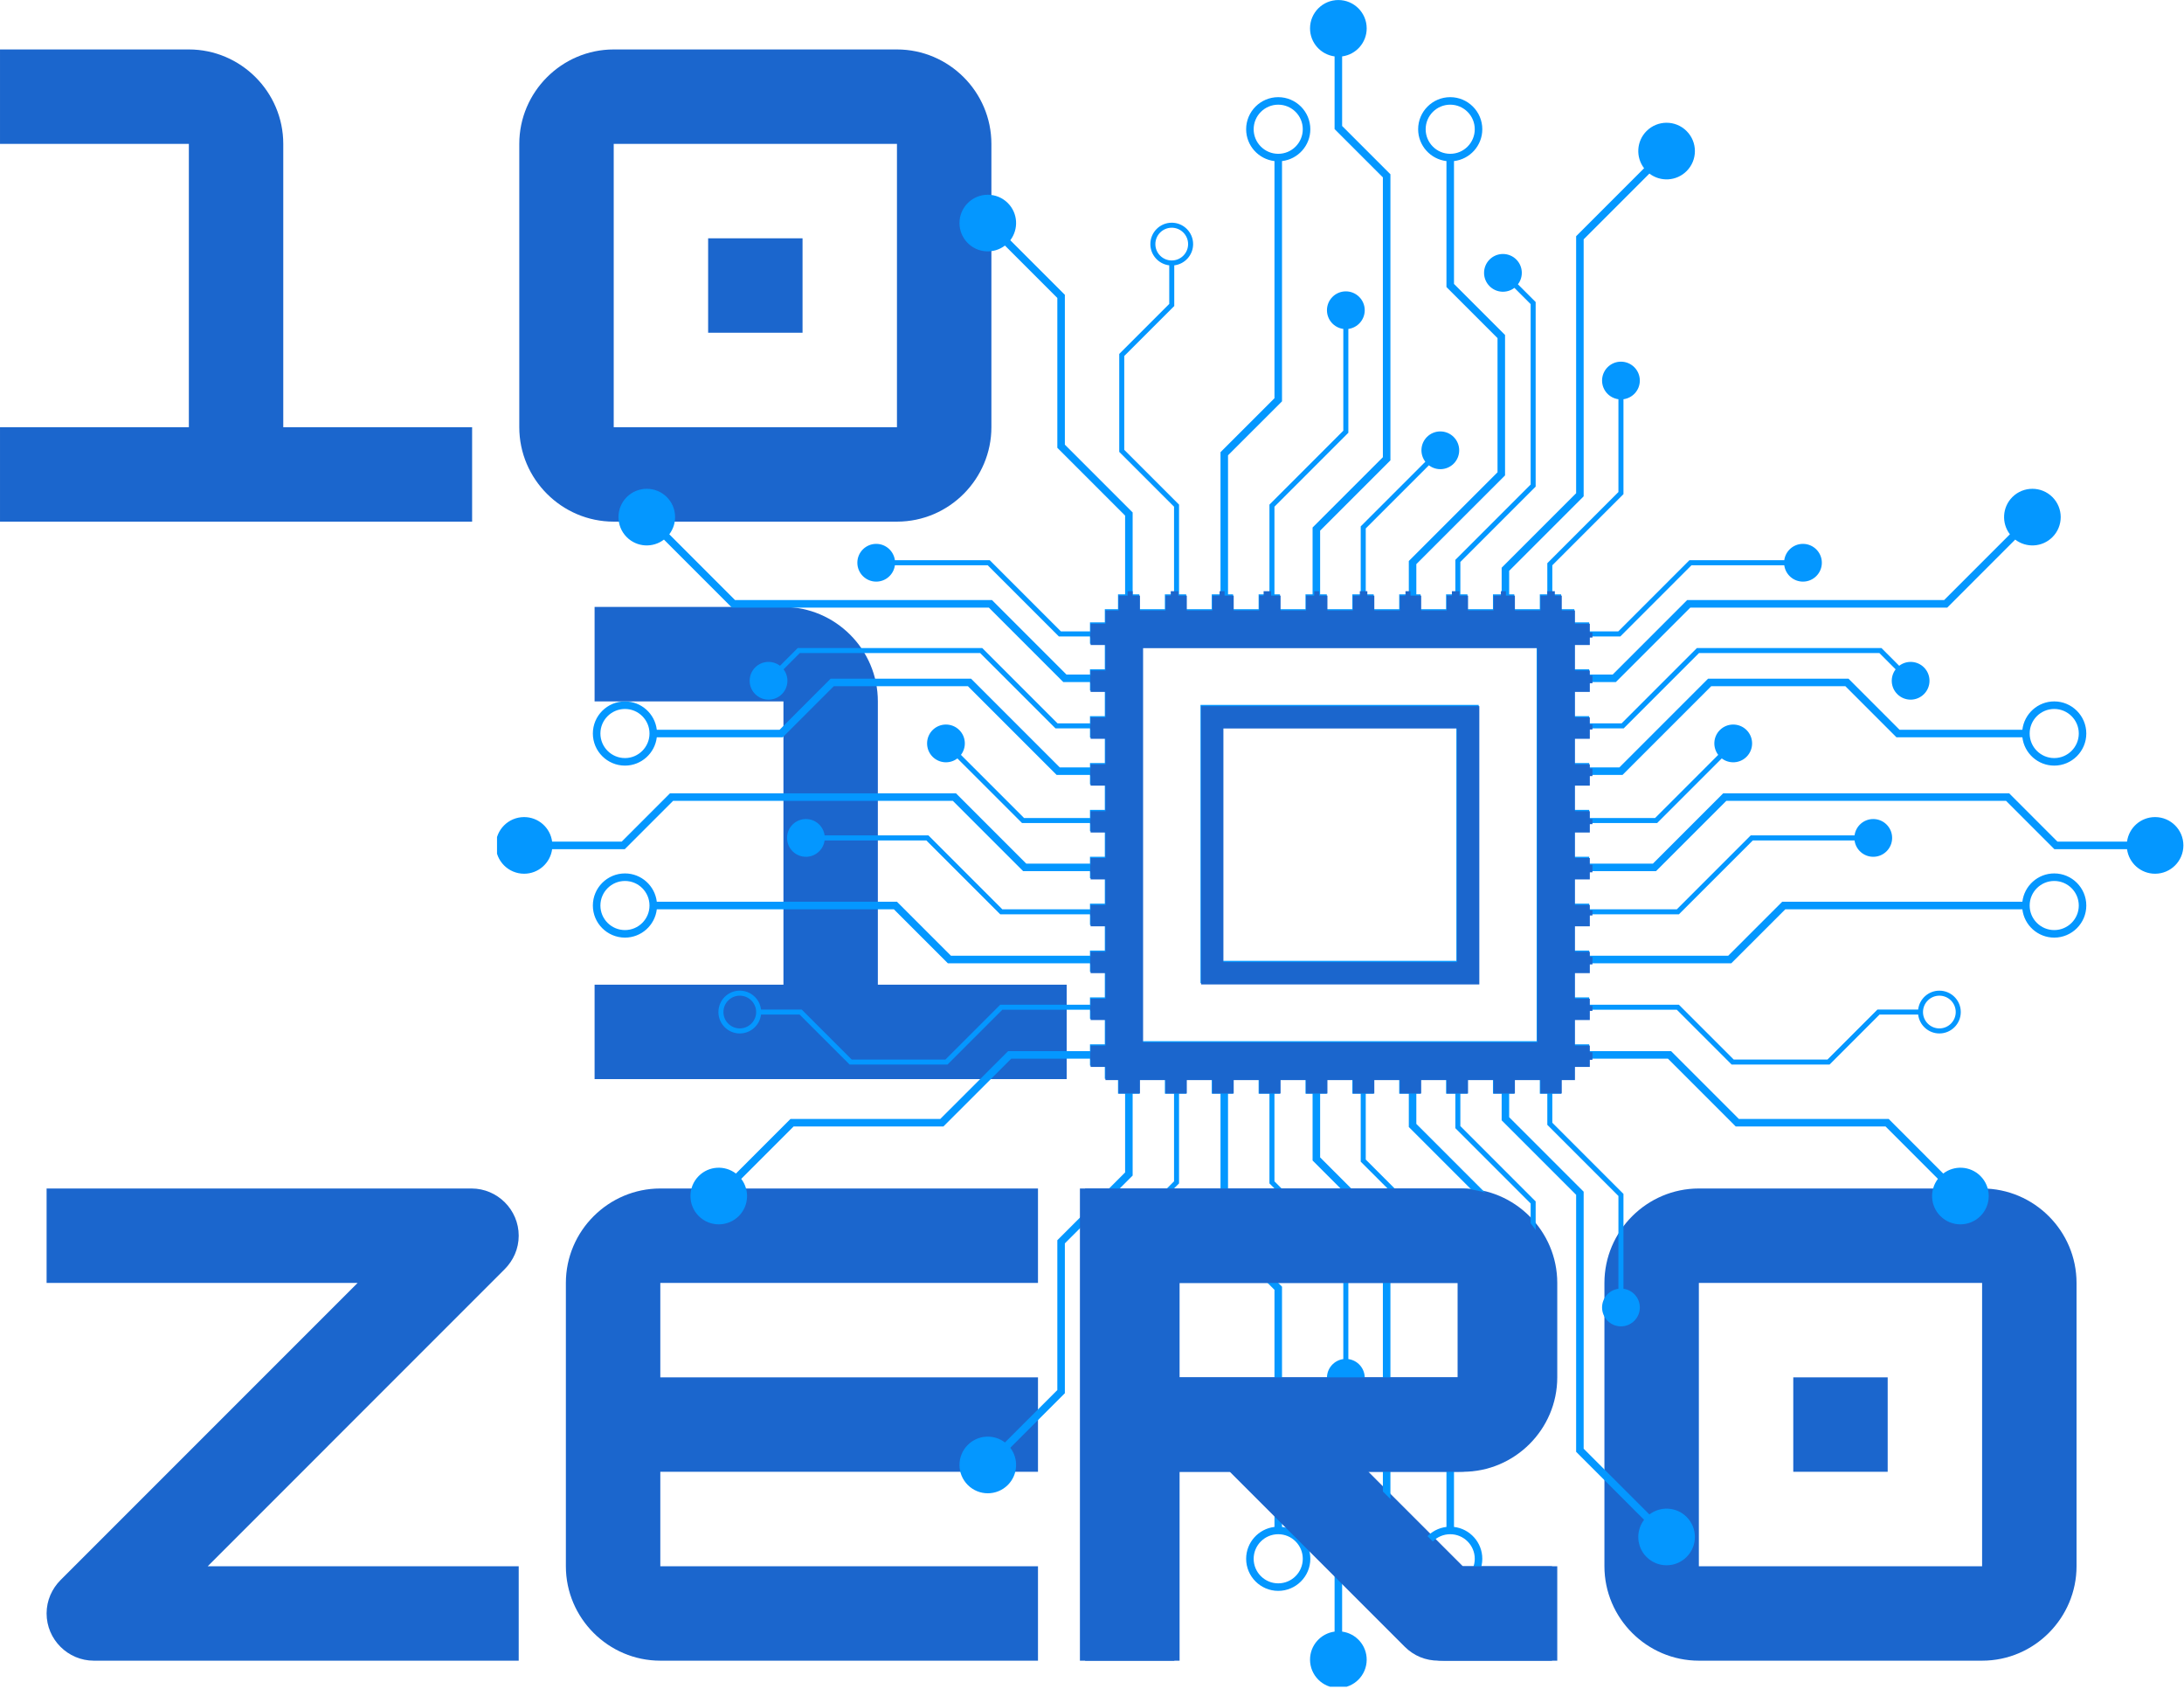 <svg xmlns="http://www.w3.org/2000/svg" xmlns:xlink="http://www.w3.org/1999/xlink" zoomAndPan="magnify" preserveAspectRatio="xMidYMid meet" version="1.0" viewBox="22.12 60.82 309.85 239.61"><defs><g/><clipPath id="a45d0338a7"><path d="M 92.633 60.824 L 331.883 60.824 L 331.883 300.074 L 92.633 300.074 Z M 92.633 60.824 " clip-rule="nonzero"/></clipPath><clipPath id="b59ff0692c"><path d="M 176.793 144.68 L 248.043 144.68 L 248.043 215.93 L 176.793 215.93 Z M 176.793 144.68 " clip-rule="nonzero"/></clipPath></defs><g fill="#1b66cd" fill-opacity="1"><g transform="translate(103.128, 213.889)"><g><path d="M 43.535 -53.582 C 43.535 -60.949 37.508 -66.977 30.141 -66.977 L 3.348 -66.977 L 3.348 -53.582 L 30.141 -53.582 L 30.141 -13.395 L 3.348 -13.395 L 3.348 0 L 70.328 0 L 70.328 -13.395 L 43.535 -13.395 Z M 43.535 -53.582 "/></g></g></g><g fill="#1b66cd" fill-opacity="1"><g transform="translate(18.773, 134.811)"><g><path d="M 43.535 -53.582 C 43.535 -60.949 37.508 -66.977 30.141 -66.977 L 3.348 -66.977 L 3.348 -53.582 L 30.141 -53.582 L 30.141 -13.395 L 3.348 -13.395 L 3.348 0 L 70.328 0 L 70.328 -13.395 L 43.535 -13.395 Z M 43.535 -53.582 "/></g></g></g><g fill="#1b66cd" fill-opacity="1"><g transform="translate(92.444, 134.811)"><g><path d="M 56.93 0 C 64.383 0 70.328 -6.113 70.328 -13.395 L 70.328 -53.582 C 70.328 -60.949 64.301 -66.977 56.93 -66.977 L 16.746 -66.977 C 9.379 -66.977 3.348 -60.949 3.348 -53.582 L 3.348 -13.395 C 3.348 -6.027 9.379 0 16.746 0 Z M 16.746 -53.582 L 56.93 -53.582 L 56.93 -13.395 L 16.746 -13.395 Z M 43.535 -26.793 L 43.535 -40.188 L 30.141 -40.188 L 30.141 -26.793 Z M 43.535 -26.793 "/></g></g></g><g fill="#1b66cd" fill-opacity="1"><g transform="translate(25.383, 296.378)"><g><path d="M 70.328 -13.395 L 26.207 -13.395 L 68.316 -55.508 C 69.574 -56.766 70.328 -58.438 70.328 -60.281 C 70.328 -63.965 67.312 -66.977 63.629 -66.977 L 3.348 -66.977 L 3.348 -53.582 L 47.473 -53.582 L 5.359 -11.469 C 4.102 -10.215 3.348 -8.539 3.348 -6.699 C 3.348 -3.016 6.363 0 10.047 0 L 70.328 0 Z M 70.328 -13.395 "/></g></g></g><g fill="#1b66cd" fill-opacity="1"><g transform="translate(99.054, 296.378)"><g><path d="M 70.328 -66.977 L 16.746 -66.977 C 9.379 -66.977 3.348 -60.949 3.348 -53.582 L 3.348 -13.395 C 3.348 -6.027 9.379 0 16.746 0 L 70.328 0 L 70.328 -13.395 L 16.746 -13.395 L 16.746 -26.793 L 70.328 -26.793 L 70.328 -40.188 L 16.746 -40.188 L 16.746 -53.582 L 70.328 -53.582 Z M 70.328 -66.977 "/></g></g></g><g fill="#1b66cd" fill-opacity="1"><g transform="translate(172.725, 296.378)"><g><path d="M 70.328 -53.582 C 70.328 -60.949 64.301 -66.977 56.93 -66.977 L 3.348 -66.977 L 3.348 0 L 16.746 0 L 16.746 -26.793 L 24.613 -26.793 L 49.398 -2.008 C 50.734 -0.668 52.41 0 54.254 0 L 70.328 0 L 70.328 -13.395 L 56.93 -13.395 L 43.535 -26.793 L 56.93 -26.793 C 64.301 -26.793 70.328 -32.82 70.328 -40.188 Z M 56.93 -53.582 L 56.93 -40.188 L 16.746 -40.188 L 16.746 -53.582 Z M 56.93 -53.582 "/></g></g></g><g fill="#1b66cd" fill-opacity="1"><g transform="translate(246.396, 296.378)"><g><path d="M 56.93 0 C 64.383 0 70.328 -6.113 70.328 -13.395 L 70.328 -53.582 C 70.328 -60.949 64.301 -66.977 56.93 -66.977 L 16.746 -66.977 C 9.379 -66.977 3.348 -60.949 3.348 -53.582 L 3.348 -13.395 C 3.348 -6.027 9.379 0 16.746 0 Z M 16.746 -53.582 L 56.93 -53.582 L 56.93 -13.395 L 16.746 -13.395 Z M 43.535 -26.793 L 43.535 -40.188 L 30.141 -40.188 L 30.141 -26.793 Z M 43.535 -26.793 "/></g></g></g><path fill="#0497ff" d="M 195.602 197.109 L 195.602 163.969 L 228.738 163.969 L 228.738 197.109 Z M 231.906 200.277 L 231.906 160.805 L 192.438 160.805 L 192.438 200.277 L 231.906 200.277 " fill-opacity="1" fill-rule="nonzero"/><g clip-path="url(#a45d0338a7)"><path fill="#0497ff" d="M 206.949 281.926 C 206.949 283.848 205.391 285.41 203.465 285.41 C 201.547 285.41 199.98 283.848 199.98 281.926 C 199.98 280.004 201.547 278.441 203.465 278.441 C 205.391 278.441 206.949 280.004 206.949 281.926 Z M 190.68 265.633 C 190.68 266.914 189.637 267.957 188.359 267.957 C 187.078 267.957 186.035 266.914 186.035 265.633 C 186.035 264.352 187.078 263.312 188.359 263.312 C 189.637 263.312 190.68 264.352 190.68 265.633 Z M 184.207 208.504 L 184.207 152.574 L 240.133 152.574 L 240.133 208.504 Z M 127.074 206.695 C 125.797 206.695 124.754 205.652 124.754 204.375 C 124.754 203.094 125.797 202.051 127.074 202.051 C 128.355 202.051 129.398 203.094 129.398 204.375 C 129.398 205.652 128.355 206.695 127.074 206.695 Z M 110.785 192.746 C 108.863 192.746 107.301 191.188 107.301 189.266 C 107.301 187.344 108.863 185.781 110.785 185.781 C 112.703 185.781 114.266 187.344 114.266 189.266 C 114.266 191.188 112.703 192.746 110.785 192.746 Z M 110.785 168.348 C 108.863 168.348 107.301 166.785 107.301 164.863 C 107.301 162.945 108.863 161.383 110.785 161.383 C 112.703 161.383 114.266 162.945 114.266 164.863 C 114.266 166.785 112.703 168.348 110.785 168.348 Z M 186.035 95.445 C 186.035 94.164 187.078 93.121 188.359 93.121 C 189.637 93.121 190.68 94.164 190.68 95.445 C 190.68 96.727 189.637 97.766 188.359 97.766 C 187.078 97.766 186.035 96.727 186.035 95.445 Z M 199.98 79.152 C 199.98 77.23 201.547 75.668 203.465 75.668 C 205.391 75.668 206.949 77.23 206.949 79.152 C 206.949 81.074 205.391 82.637 203.465 82.637 C 201.547 82.637 199.98 81.074 199.98 79.152 Z M 224.383 79.152 C 224.383 77.23 225.945 75.668 227.867 75.668 C 229.789 75.668 231.348 77.23 231.348 79.152 C 231.348 81.074 229.789 82.637 227.867 82.637 C 225.945 82.637 224.383 81.074 224.383 79.152 Z M 313.559 161.383 C 315.477 161.383 317.043 162.945 317.043 164.863 C 317.043 166.785 315.477 168.348 313.559 168.348 C 311.637 168.348 310.074 166.785 310.074 164.863 C 310.074 162.945 311.637 161.383 313.559 161.383 Z M 313.559 185.781 C 315.477 185.781 317.043 187.344 317.043 189.266 C 317.043 191.188 315.477 192.746 313.559 192.746 C 311.637 192.746 310.074 191.188 310.074 189.266 C 310.074 187.344 311.637 185.781 313.559 185.781 Z M 297.266 202.051 C 298.547 202.051 299.586 203.094 299.586 204.375 C 299.586 205.652 298.547 206.695 297.266 206.695 C 295.984 206.695 294.941 205.652 294.941 204.375 C 294.941 203.094 295.984 202.051 297.266 202.051 Z M 231.348 281.926 C 231.348 283.848 229.789 285.41 227.867 285.41 C 225.945 285.41 224.383 283.848 224.383 281.926 C 224.383 280.004 225.945 278.441 227.867 278.441 C 229.789 278.441 231.348 280.004 231.348 281.926 Z M 216.016 296.234 C 216.016 294.195 214.496 292.516 212.531 292.254 L 212.531 282.391 L 219.383 275.539 L 219.383 234.961 L 209.41 224.988 L 209.41 215.953 L 210.359 215.953 L 210.359 213.844 L 213.98 213.844 L 213.98 215.953 L 215.168 215.953 L 215.168 225.594 L 224.336 234.758 C 223.531 235.809 223.605 237.316 224.566 238.277 C 225.613 239.324 227.309 239.324 228.355 238.277 C 229.402 237.23 229.402 235.535 228.355 234.488 C 227.395 233.531 225.887 233.453 224.84 234.254 L 215.883 225.297 L 215.883 215.953 L 217.008 215.953 L 217.008 213.844 L 220.629 213.844 L 220.629 215.953 L 221.992 215.953 L 221.992 220.68 L 234.578 233.266 L 234.578 252.297 L 227.332 259.543 L 227.332 277.406 C 225.074 277.672 223.316 279.598 223.316 281.926 C 223.316 284.434 225.355 286.477 227.867 286.477 C 230.375 286.477 232.418 284.434 232.418 281.926 C 232.418 279.598 230.66 277.672 228.402 277.406 L 228.402 259.984 L 235.645 252.738 L 235.645 232.824 L 223.059 220.238 L 223.059 215.953 L 223.66 215.953 L 223.66 213.844 L 227.277 213.844 L 227.277 215.953 L 228.594 215.953 L 228.594 220.844 L 239.277 231.527 L 239.277 257.121 L 236.973 259.426 C 235.922 258.621 234.414 258.699 233.453 259.66 C 232.406 260.707 232.406 262.402 233.453 263.449 C 234.5 264.492 236.195 264.492 237.242 263.449 C 238.199 262.484 238.277 260.98 237.473 259.93 L 239.988 257.418 L 239.988 231.234 L 229.305 220.547 L 229.305 215.953 L 230.309 215.953 L 230.309 213.844 L 233.93 213.844 L 233.93 215.953 L 235.164 215.953 L 235.164 219.73 L 245.73 230.297 L 245.73 266.75 L 255.371 276.395 C 254.168 277.969 254.281 280.227 255.719 281.668 C 257.289 283.238 259.836 283.238 261.402 281.668 C 262.973 280.098 262.973 277.555 261.402 275.988 C 259.961 274.547 257.699 274.434 256.125 275.637 L 246.797 266.309 L 246.797 229.855 L 236.23 219.289 L 236.23 215.953 L 236.957 215.953 L 236.957 213.844 L 240.578 213.844 L 240.578 215.953 L 241.641 215.953 L 241.641 220.371 L 251.73 230.461 L 251.73 243.625 C 250.422 243.801 249.41 244.918 249.41 246.277 C 249.41 247.758 250.609 248.957 252.086 248.957 C 253.566 248.957 254.766 247.758 254.766 246.277 C 254.766 244.918 253.754 243.801 252.445 243.625 L 252.445 230.168 L 242.352 220.074 L 242.352 215.953 L 243.605 215.953 L 243.605 213.844 L 245.477 213.844 L 245.477 211.973 L 247.582 211.973 L 247.582 210.988 L 258.758 210.988 L 268.375 220.605 L 289.629 220.605 L 297.059 228.035 C 295.852 229.609 295.965 231.871 297.406 233.312 C 298.977 234.879 301.52 234.879 303.09 233.312 C 304.66 231.742 304.66 229.199 303.09 227.629 C 301.648 226.188 299.387 226.074 297.812 227.281 L 290.07 219.535 L 268.816 219.535 L 259.199 209.918 L 247.582 209.918 L 247.582 208.949 L 245.477 208.949 L 245.477 205.324 L 247.582 205.324 L 247.582 204.047 L 260.016 204.047 L 267.789 211.82 L 281.688 211.82 L 288.777 204.73 L 294.254 204.73 C 294.43 206.234 295.711 207.41 297.266 207.41 C 298.938 207.41 300.301 206.047 300.301 204.375 C 300.301 202.699 298.938 201.34 297.266 201.34 C 295.711 201.34 294.43 202.512 294.254 204.016 L 288.48 204.016 L 281.391 211.109 L 268.086 211.109 L 260.312 203.336 L 247.582 203.336 L 247.582 202.297 L 245.477 202.297 L 245.477 198.676 L 247.582 198.676 L 247.582 197.457 L 267.746 197.457 L 275.406 189.801 L 309.039 189.801 C 309.305 192.059 311.23 193.816 313.559 193.816 C 316.066 193.816 318.109 191.773 318.109 189.266 C 318.109 186.754 316.066 184.711 313.559 184.711 C 311.23 184.711 309.305 186.473 309.039 188.73 L 274.965 188.73 L 267.305 196.387 L 247.582 196.387 L 247.582 195.648 L 245.477 195.648 L 245.477 192.027 L 247.582 192.027 L 247.582 190.512 L 260.312 190.512 L 270.797 180.031 L 285.23 180.031 C 285.406 181.34 286.523 182.352 287.883 182.352 C 289.363 182.352 290.562 181.152 290.562 179.672 C 290.562 178.195 289.363 176.996 287.883 176.996 C 286.523 176.996 285.406 178.008 285.23 179.316 L 270.5 179.316 L 260.016 189.801 L 247.582 189.801 L 247.582 189 L 245.477 189 L 245.477 185.379 L 247.582 185.379 L 247.582 184.391 L 257.062 184.391 L 267.035 174.418 L 306.727 174.418 L 313.578 181.27 L 323.887 181.27 C 324.148 183.234 325.828 184.754 327.867 184.754 C 330.082 184.754 331.883 182.953 331.883 180.734 C 331.883 178.516 330.082 176.719 327.867 176.719 C 325.828 176.719 324.148 178.234 323.887 180.203 L 314.02 180.203 L 307.168 173.348 L 266.594 173.348 L 256.621 183.324 L 247.582 183.324 L 247.582 182.348 L 245.477 182.348 L 245.477 178.727 L 247.582 178.727 L 247.582 177.562 L 257.227 177.562 L 266.391 168.398 C 267.441 169.203 268.949 169.125 269.91 168.164 C 270.957 167.117 270.957 165.422 269.91 164.375 C 268.863 163.332 267.164 163.332 266.121 164.375 C 265.16 165.336 265.086 166.844 265.887 167.895 L 256.93 176.852 L 247.582 176.852 L 247.582 175.699 L 245.477 175.699 L 245.477 172.078 L 247.582 172.078 L 247.582 170.738 L 252.312 170.738 L 264.895 158.156 L 283.93 158.156 L 291.172 165.398 L 309.039 165.398 C 309.305 167.656 311.23 169.418 313.559 169.418 C 316.066 169.418 318.109 167.375 318.109 164.863 C 318.109 162.355 316.066 160.312 313.559 160.312 C 311.23 160.312 309.305 162.074 309.039 164.332 L 291.613 164.332 L 284.371 157.086 L 264.453 157.086 L 251.867 169.672 L 247.582 169.672 L 247.582 169.051 L 245.477 169.051 L 245.477 165.43 L 247.582 165.43 L 247.582 164.137 L 252.477 164.137 L 263.16 153.453 L 288.754 153.453 L 291.059 155.762 C 290.254 156.809 290.332 158.316 291.293 159.277 C 292.336 160.324 294.035 160.324 295.078 159.277 C 296.125 158.234 296.125 156.535 295.078 155.488 C 294.117 154.531 292.613 154.453 291.562 155.258 L 289.047 152.742 L 262.863 152.742 L 252.18 163.426 L 247.582 163.426 L 247.582 162.402 L 245.477 162.402 L 245.477 158.777 L 247.582 158.777 L 247.582 157.57 L 251.363 157.57 L 261.93 147.004 L 298.383 147.004 L 308.023 137.359 C 309.602 138.566 311.859 138.453 313.301 137.012 C 314.871 135.441 314.871 132.898 313.301 131.328 C 311.73 129.762 309.188 129.762 307.617 131.328 C 306.18 132.77 306.062 135.031 307.27 136.605 L 297.941 145.934 L 261.484 145.934 L 250.918 156.5 L 247.582 156.5 L 247.582 155.754 L 245.477 155.754 L 245.477 152.129 L 247.582 152.129 L 247.582 151.094 L 252 151.094 L 262.094 141 L 275.258 141 C 275.434 142.309 276.551 143.32 277.91 143.32 C 279.387 143.32 280.59 142.121 280.59 140.641 C 280.59 139.164 279.387 137.965 277.91 137.965 C 276.551 137.965 275.434 138.977 275.258 140.285 L 261.801 140.285 L 251.707 150.379 L 247.582 150.379 L 247.582 149.102 L 245.477 149.102 L 245.477 147.234 L 243.605 147.234 L 243.605 145.125 L 242.352 145.125 L 242.352 141.004 L 252.445 130.91 L 252.445 117.449 C 253.754 117.277 254.766 116.156 254.766 114.801 C 254.766 113.32 253.566 112.121 252.086 112.121 C 250.609 112.121 249.41 113.32 249.41 114.801 C 249.41 116.156 250.422 117.277 251.73 117.449 L 251.73 130.613 L 241.641 140.707 L 241.641 145.125 L 240.578 145.125 L 240.578 147.234 L 236.957 147.234 L 236.957 145.125 L 236.23 145.125 L 236.23 141.789 L 246.797 131.223 L 246.797 94.77 L 256.125 85.441 C 257.699 86.645 259.961 86.531 261.402 85.09 C 262.973 83.523 262.973 80.977 261.402 79.41 C 259.836 77.84 257.289 77.84 255.719 79.41 C 254.281 80.852 254.168 83.109 255.371 84.684 L 245.73 94.328 L 245.73 130.781 L 235.164 141.348 L 235.164 145.125 L 233.93 145.125 L 233.93 147.234 L 230.309 147.234 L 230.309 145.125 L 229.305 145.125 L 229.305 140.531 L 239.988 129.844 L 239.988 103.66 L 237.473 101.148 C 238.277 100.098 238.199 98.59 237.242 97.629 C 236.195 96.586 234.5 96.586 233.453 97.629 C 232.406 98.676 232.406 100.371 233.453 101.418 C 234.414 102.379 235.922 102.453 236.973 101.652 L 239.277 103.957 L 239.277 129.551 L 228.594 140.234 L 228.594 145.125 L 227.277 145.125 L 227.277 147.234 L 223.66 147.234 L 223.66 145.125 L 223.059 145.125 L 223.059 140.84 L 235.645 128.254 L 235.645 108.336 L 228.402 101.094 L 228.402 83.668 C 230.66 83.406 232.418 81.48 232.418 79.152 C 232.418 76.641 230.375 74.602 227.867 74.602 C 225.355 74.602 223.316 76.641 223.316 79.152 C 223.316 81.48 225.074 83.406 227.332 83.668 L 227.332 101.535 L 234.578 108.781 L 234.578 127.812 L 221.992 140.398 L 221.992 145.125 L 220.629 145.125 L 220.629 147.234 L 217.008 147.234 L 217.008 145.125 L 215.883 145.125 L 215.883 135.777 L 224.84 126.82 C 225.887 127.625 227.395 127.547 228.355 126.59 C 229.402 125.543 229.402 123.844 228.355 122.801 C 227.309 121.754 225.613 121.754 224.566 122.801 C 223.605 123.762 223.531 125.27 224.336 126.316 L 215.168 135.484 L 215.168 145.125 L 213.98 145.125 L 213.98 147.234 L 210.359 147.234 L 210.359 145.125 L 209.41 145.125 L 209.41 136.09 L 219.383 126.117 L 219.383 85.539 L 212.531 78.688 L 212.531 68.82 C 214.496 68.562 216.016 66.883 216.016 64.844 C 216.016 62.625 214.215 60.824 211.996 60.824 C 209.777 60.824 207.977 62.625 207.977 64.844 C 207.977 66.883 209.496 68.562 211.461 68.82 L 211.461 79.129 L 218.312 85.98 L 218.312 125.672 L 208.34 135.645 L 208.34 145.125 L 207.332 145.125 L 207.332 147.234 L 203.711 147.234 L 203.711 145.125 L 202.93 145.125 L 202.93 132.691 L 213.414 122.207 L 213.414 107.477 C 214.723 107.305 215.738 106.184 215.738 104.824 C 215.738 103.348 214.535 102.148 213.059 102.148 C 211.578 102.148 210.379 103.348 210.379 104.824 C 210.379 106.184 211.391 107.305 212.699 107.477 L 212.699 121.914 L 202.219 132.398 L 202.219 145.125 L 200.684 145.125 L 200.684 147.234 L 197.062 147.234 L 197.062 145.125 L 196.344 145.125 L 196.344 125.402 L 204.004 117.746 L 204.004 83.668 C 206.262 83.406 208.02 81.48 208.02 79.152 C 208.02 76.641 205.977 74.602 203.465 74.602 C 200.957 74.602 198.914 76.641 198.914 79.152 C 198.914 81.48 200.676 83.406 202.934 83.668 L 202.934 117.305 L 195.277 124.961 L 195.277 145.125 L 194.035 145.125 L 194.035 147.234 L 190.41 147.234 L 190.41 145.125 L 189.395 145.125 L 189.395 132.398 L 181.621 124.625 L 181.621 111.316 L 188.715 104.227 L 188.715 98.457 C 190.219 98.281 191.391 96.996 191.391 95.445 C 191.391 93.773 190.031 92.41 188.359 92.41 C 186.684 92.41 185.324 93.773 185.324 95.445 C 185.324 96.996 186.496 98.281 188.004 98.457 L 188.004 103.93 L 180.91 111.023 L 180.91 124.918 L 188.684 132.691 L 188.684 145.125 L 187.383 145.125 L 187.383 147.234 L 183.762 147.234 L 183.762 145.125 L 182.812 145.125 L 182.812 133.508 L 173.195 123.891 L 173.195 102.637 L 165.453 94.898 C 166.656 93.32 166.543 91.062 165.102 89.621 C 163.531 88.051 160.988 88.051 159.422 89.621 C 157.852 91.191 157.852 93.734 159.422 95.301 C 160.859 96.742 163.121 96.855 164.695 95.652 L 172.125 103.082 L 172.125 124.336 L 181.742 133.953 L 181.742 145.125 L 180.734 145.125 L 180.734 147.234 L 178.863 147.234 L 178.863 149.102 L 176.758 149.102 L 176.758 150.379 L 172.633 150.379 L 162.543 140.285 L 149.082 140.285 C 148.906 138.977 147.789 137.965 146.43 137.965 C 144.953 137.965 143.754 139.164 143.754 140.641 C 143.754 142.121 144.953 143.32 146.43 143.32 C 147.789 143.32 148.906 142.309 149.082 141 L 162.25 141 L 172.34 151.094 L 176.758 151.094 L 176.758 152.129 L 178.863 152.129 L 178.863 155.754 L 176.758 155.754 L 176.758 156.5 L 173.422 156.5 L 162.855 145.934 L 126.398 145.934 L 117.074 136.605 C 118.277 135.031 118.164 132.77 116.723 131.328 C 115.156 129.762 112.609 129.762 111.039 131.328 C 109.473 132.898 109.473 135.441 111.039 137.012 C 112.48 138.453 114.742 138.566 116.316 137.359 L 125.957 147.004 L 162.41 147.004 L 172.977 157.57 L 176.758 157.57 L 176.758 158.777 L 178.863 158.777 L 178.863 162.402 L 176.758 162.402 L 176.758 163.426 L 172.16 163.426 L 161.477 152.742 L 135.293 152.742 L 132.781 155.258 C 131.727 154.453 130.223 154.531 129.262 155.488 C 128.215 156.535 128.215 158.234 129.262 159.277 C 130.309 160.324 132.004 160.324 133.051 159.277 C 134.012 158.316 134.086 156.809 133.285 155.762 L 135.586 153.453 L 161.18 153.453 L 171.867 164.137 L 176.758 164.137 L 176.758 165.43 L 178.863 165.43 L 178.863 169.051 L 176.758 169.051 L 176.758 169.672 L 172.473 169.672 L 159.887 157.086 L 139.969 157.086 L 132.727 164.332 L 115.301 164.332 C 115.035 162.074 113.113 160.312 110.785 160.312 C 108.273 160.312 106.23 162.355 106.23 164.863 C 106.23 167.375 108.273 169.418 110.785 169.418 C 113.113 169.418 115.035 167.656 115.301 165.398 L 133.168 165.398 L 140.414 158.156 L 159.445 158.156 L 172.027 170.738 L 176.758 170.738 L 176.758 172.078 L 178.863 172.078 L 178.863 175.699 L 176.758 175.699 L 176.758 176.852 L 167.41 176.852 L 158.453 167.895 C 159.258 166.844 159.18 165.336 158.219 164.375 C 157.176 163.332 155.477 163.332 154.43 164.375 C 153.387 165.422 153.387 167.117 154.43 168.164 C 155.395 169.125 156.898 169.203 157.949 168.398 L 167.117 177.562 L 176.758 177.562 L 176.758 178.727 L 178.863 178.727 L 178.863 182.348 L 176.758 182.348 L 176.758 183.324 L 167.723 183.324 L 157.746 173.348 L 117.172 173.348 L 110.32 180.203 L 100.453 180.203 C 100.191 178.234 98.512 176.719 96.477 176.719 C 94.258 176.719 92.457 178.516 92.457 180.734 C 92.457 182.953 94.258 184.754 96.477 184.754 C 98.512 184.754 100.191 183.234 100.453 181.27 L 110.762 181.27 L 117.613 174.418 L 157.305 174.418 L 167.281 184.391 L 176.758 184.391 L 176.758 185.379 L 178.863 185.379 L 178.863 189 L 176.758 189 L 176.758 189.801 L 164.324 189.801 L 153.84 179.316 L 139.109 179.316 C 138.934 178.008 137.816 176.996 136.457 176.996 C 134.977 176.996 133.781 178.195 133.781 179.672 C 133.781 181.152 134.977 182.352 136.457 182.352 C 137.816 182.352 138.934 181.34 139.109 180.031 L 153.543 180.031 L 164.027 190.512 L 176.758 190.512 L 176.758 192.027 L 178.863 192.027 L 178.863 195.648 L 176.758 195.648 L 176.758 196.387 L 157.035 196.387 L 149.379 188.73 L 115.301 188.73 C 115.035 186.473 113.113 184.711 110.785 184.711 C 108.273 184.711 106.23 186.754 106.23 189.266 C 106.23 191.773 108.273 193.816 110.785 193.816 C 113.113 193.816 115.035 192.059 115.301 189.801 L 148.938 189.801 L 156.594 197.457 L 176.758 197.457 L 176.758 198.676 L 178.863 198.676 L 178.863 202.297 L 176.758 202.297 L 176.758 203.336 L 164.027 203.336 L 156.254 211.109 L 142.953 211.109 L 135.859 204.016 L 130.09 204.016 C 129.91 202.512 128.629 201.34 127.074 201.34 C 125.402 201.34 124.043 202.699 124.043 204.375 C 124.043 206.047 125.402 207.41 127.074 207.41 C 128.629 207.41 129.91 206.234 130.09 204.73 L 135.562 204.73 L 142.656 211.82 L 156.551 211.82 L 164.324 204.047 L 176.758 204.047 L 176.758 205.324 L 178.863 205.324 L 178.863 208.949 L 176.758 208.949 L 176.758 209.918 L 165.145 209.918 L 155.523 219.535 L 134.27 219.535 L 126.527 227.281 C 124.953 226.074 122.691 226.188 121.25 227.629 C 119.684 229.199 119.684 231.742 121.25 233.312 C 122.82 234.879 125.367 234.879 126.934 233.312 C 128.375 231.871 128.488 229.609 127.281 228.035 L 134.711 220.605 L 155.965 220.605 L 165.586 210.988 L 176.758 210.988 L 176.758 211.973 L 178.863 211.973 L 178.863 213.844 L 180.734 213.844 L 180.734 215.953 L 181.742 215.953 L 181.742 227.125 L 172.125 236.742 L 172.125 257.996 L 164.695 265.426 C 163.121 264.219 160.859 264.336 159.422 265.777 C 157.852 267.344 157.852 269.887 159.422 271.457 C 160.988 273.027 163.531 273.027 165.102 271.457 C 166.543 270.016 166.656 267.758 165.453 266.18 L 173.195 258.441 L 173.195 237.188 L 182.812 227.566 L 182.812 215.953 L 183.762 215.953 L 183.762 213.844 L 187.383 213.844 L 187.383 215.953 L 188.684 215.953 L 188.684 228.387 L 180.91 236.16 L 180.91 250.055 L 188.004 257.145 L 188.004 262.621 C 186.496 262.797 185.324 264.078 185.324 265.633 C 185.324 267.305 186.684 268.668 188.359 268.668 C 190.031 268.668 191.391 267.305 191.391 265.633 C 191.391 264.078 190.219 262.797 188.715 262.621 L 188.715 256.852 L 181.621 249.758 L 181.621 236.453 L 189.395 228.68 L 189.395 215.953 L 190.41 215.953 L 190.41 213.844 L 194.035 213.844 L 194.035 215.953 L 195.277 215.953 L 195.277 236.117 L 202.934 243.773 L 202.934 277.406 C 200.676 277.672 198.914 279.598 198.914 281.926 C 198.914 284.434 200.957 286.477 203.465 286.477 C 205.977 286.477 208.02 284.434 208.02 281.926 C 208.02 279.598 206.262 277.672 204.004 277.406 L 204.004 243.332 L 196.344 235.676 L 196.344 215.953 L 197.062 215.953 L 197.062 213.844 L 200.684 213.844 L 200.684 215.953 L 202.219 215.953 L 202.219 228.68 L 212.699 239.164 L 212.699 253.598 C 211.391 253.773 210.379 254.895 210.379 256.254 C 210.379 257.73 211.578 258.93 213.059 258.93 C 214.535 258.93 215.738 257.73 215.738 256.254 C 215.738 254.895 214.723 253.773 213.414 253.598 L 213.414 238.867 L 202.93 228.387 L 202.93 215.953 L 203.711 215.953 L 203.711 213.844 L 207.332 213.844 L 207.332 215.953 L 208.34 215.953 L 208.34 225.43 L 218.312 235.402 L 218.312 275.094 L 211.461 281.949 L 211.461 292.254 C 209.496 292.516 207.977 294.195 207.977 296.234 C 207.977 298.453 209.777 300.25 211.996 300.25 C 214.215 300.25 216.016 298.453 216.016 296.234 " fill-opacity="1" fill-rule="nonzero"/></g><path fill="#1b66cd" d="M 228.828 197.293 L 195.688 197.293 L 195.688 164.152 L 228.828 164.152 Z M 231.996 160.984 L 192.523 160.984 L 192.523 200.457 L 231.996 200.457 L 231.996 160.984 " fill-opacity="1" fill-rule="nonzero"/><g clip-path="url(#b59ff0692c)"><path fill="#1b66cd" d="M 313.645 185.941 C 315.566 185.941 317.129 187.504 317.129 189.426 C 317.129 191.348 315.566 192.91 313.645 192.91 C 311.723 192.91 310.16 191.348 310.16 189.426 C 310.16 187.504 311.723 185.941 313.645 185.941 Z M 297.352 202.211 C 298.633 202.211 299.676 203.254 299.676 204.535 C 299.676 205.816 298.633 206.855 297.352 206.855 C 296.07 206.855 295.031 205.816 295.031 204.535 C 295.031 203.254 296.07 202.211 297.352 202.211 Z M 240.223 208.684 L 184.293 208.684 L 184.293 152.758 L 240.223 152.758 Z M 238.414 265.816 C 238.414 267.098 237.371 268.137 236.094 268.137 C 234.812 268.137 233.77 267.098 233.77 265.816 C 233.77 264.535 234.812 263.492 236.094 263.492 C 237.371 263.492 238.414 264.535 238.414 265.816 Z M 224.465 282.109 C 224.465 284.031 222.906 285.594 220.984 285.594 C 219.062 285.594 217.5 284.031 217.5 282.109 C 217.5 280.188 219.062 278.625 220.984 278.625 C 222.906 278.625 224.465 280.188 224.465 282.109 Z M 200.066 282.109 C 200.066 284.031 198.504 285.594 196.582 285.594 C 194.664 285.594 193.102 284.031 193.102 282.109 C 193.102 280.188 194.664 278.625 196.582 278.625 C 198.504 278.625 200.066 280.188 200.066 282.109 Z M 127.164 206.855 C 125.883 206.855 124.84 205.816 124.84 204.535 C 124.84 203.254 125.883 202.211 127.164 202.211 C 128.445 202.211 129.484 203.254 129.484 204.535 C 129.484 205.816 128.445 206.855 127.164 206.855 Z M 110.871 192.91 C 108.949 192.91 107.387 191.348 107.387 189.426 C 107.387 187.504 108.949 185.941 110.871 185.941 C 112.793 185.941 114.355 187.504 114.355 189.426 C 114.355 191.348 112.793 192.91 110.871 192.91 Z M 110.871 168.508 C 108.949 168.508 107.387 166.949 107.387 165.023 C 107.387 163.105 108.949 161.543 110.871 161.543 C 112.793 161.543 114.355 163.105 114.355 165.023 C 114.355 166.949 112.793 168.508 110.871 168.508 Z M 193.102 79.336 C 193.102 77.414 194.664 75.852 196.582 75.852 C 198.504 75.852 200.066 77.414 200.066 79.336 C 200.066 81.254 198.504 82.82 196.582 82.82 C 194.664 82.82 193.102 81.254 193.102 79.336 Z M 217.5 79.336 C 217.5 77.414 219.062 75.852 220.984 75.852 C 222.906 75.852 224.465 77.414 224.465 79.336 C 224.465 81.254 222.906 82.82 220.984 82.82 C 219.062 82.82 217.5 81.254 217.5 79.336 Z M 233.77 95.629 C 233.77 94.348 234.812 93.305 236.094 93.305 C 237.371 93.305 238.414 94.348 238.414 95.629 C 238.414 96.906 237.371 97.949 236.094 97.949 C 234.812 97.949 233.77 96.906 233.77 95.629 Z M 313.645 161.543 C 315.566 161.543 317.129 163.105 317.129 165.023 C 317.129 166.949 315.566 168.508 313.645 168.508 C 311.723 168.508 310.16 166.949 310.16 165.023 C 310.16 163.105 311.723 161.543 313.645 161.543 Z M 327.953 176.879 C 325.914 176.879 324.234 178.395 323.973 180.363 L 314.109 180.363 L 307.258 173.508 L 266.68 173.508 L 256.707 183.484 L 247.672 183.484 L 247.672 182.531 L 245.562 182.531 L 245.562 178.91 L 247.672 178.91 L 247.672 177.723 L 257.312 177.723 L 266.477 168.559 C 267.527 169.363 269.035 169.285 269.996 168.324 C 271.043 167.277 271.043 165.582 269.996 164.539 C 268.949 163.492 267.254 163.492 266.207 164.539 C 265.25 165.496 265.172 167.004 265.973 168.055 L 257.016 177.012 L 247.672 177.012 L 247.672 175.883 L 245.562 175.883 L 245.562 172.262 L 247.672 172.262 L 247.672 170.902 L 252.398 170.902 L 264.984 158.316 L 284.016 158.316 L 291.262 165.559 L 309.125 165.559 C 309.391 167.82 311.316 169.578 313.645 169.578 C 316.152 169.578 318.195 167.535 318.195 165.023 C 318.195 162.516 316.152 160.473 313.645 160.473 C 311.316 160.473 309.391 162.234 309.125 164.492 L 291.703 164.492 L 284.457 157.25 L 264.543 157.25 L 251.957 169.832 L 247.672 169.832 L 247.672 169.234 L 245.562 169.234 L 245.562 165.613 L 247.672 165.613 L 247.672 164.297 L 252.562 164.297 L 263.246 153.617 L 288.84 153.617 L 291.145 155.922 C 290.34 156.973 290.418 158.477 291.379 159.441 C 292.426 160.484 294.121 160.484 295.168 159.441 C 296.211 158.391 296.211 156.695 295.168 155.652 C 294.203 154.691 292.699 154.613 291.648 155.418 L 289.137 152.902 L 262.953 152.902 L 252.266 163.59 L 247.672 163.59 L 247.672 162.586 L 245.562 162.586 L 245.562 158.961 L 247.672 158.961 L 247.672 157.73 L 251.449 157.73 L 262.016 147.164 L 298.469 147.164 L 308.113 137.52 C 309.688 138.727 311.945 138.609 313.387 137.172 C 314.957 135.602 314.957 133.059 313.387 131.492 C 311.816 129.922 309.273 129.922 307.707 131.492 C 306.266 132.93 306.152 135.191 307.355 136.766 L 298.027 146.094 L 261.574 146.094 L 251.008 156.66 L 247.672 156.66 L 247.672 155.934 L 245.562 155.934 L 245.562 152.312 L 247.672 152.312 L 247.672 151.254 L 252.09 151.254 L 262.18 141.16 L 275.344 141.16 C 275.52 142.469 276.637 143.48 277.996 143.48 C 279.477 143.48 280.676 142.285 280.676 140.805 C 280.676 139.324 279.477 138.125 277.996 138.125 C 276.637 138.125 275.52 139.137 275.344 140.449 L 261.887 140.449 L 251.793 150.539 L 247.672 150.539 L 247.672 149.285 L 245.562 149.285 L 245.562 147.414 L 243.691 147.414 L 243.691 145.309 L 242.707 145.309 L 242.707 134.137 L 252.324 124.52 L 252.324 103.266 L 259.754 95.836 C 261.328 97.039 263.59 96.926 265.031 95.484 C 266.598 93.914 266.598 91.371 265.031 89.805 C 263.461 88.234 260.918 88.234 259.348 89.805 C 257.906 91.246 257.793 93.504 259 95.078 L 251.254 102.82 L 251.254 124.074 L 241.637 133.695 L 241.637 145.309 L 240.668 145.309 L 240.668 147.414 L 237.043 147.414 L 237.043 145.309 L 235.766 145.309 L 235.766 132.875 L 243.539 125.102 L 243.539 111.207 L 236.449 104.113 L 236.449 98.641 C 237.953 98.465 239.129 97.18 239.129 95.629 C 239.129 93.957 237.766 92.594 236.094 92.594 C 234.418 92.594 233.059 93.957 233.059 95.629 C 233.059 97.18 234.23 98.465 235.734 98.641 L 235.734 104.41 L 242.828 111.504 L 242.828 124.809 L 235.055 132.582 L 235.055 145.309 L 234.016 145.309 L 234.016 147.414 L 230.395 147.414 L 230.395 145.309 L 229.176 145.309 L 229.176 125.145 L 221.52 117.488 L 221.52 83.852 C 223.777 83.586 225.535 81.664 225.535 79.336 C 225.535 76.824 223.492 74.781 220.984 74.781 C 218.473 74.781 216.43 76.824 216.43 79.336 C 216.43 81.664 218.191 83.586 220.449 83.852 L 220.449 117.93 L 228.105 125.586 L 228.105 145.309 L 227.367 145.309 L 227.367 147.414 L 223.746 147.414 L 223.746 145.309 L 222.23 145.309 L 222.23 132.582 L 211.75 122.094 L 211.75 107.66 C 213.059 107.488 214.07 106.367 214.07 105.008 C 214.07 103.527 212.871 102.332 211.391 102.332 C 209.914 102.332 208.715 103.527 208.715 105.008 C 208.715 106.367 209.727 107.488 211.035 107.66 L 211.035 122.391 L 221.52 132.875 L 221.52 145.309 L 220.719 145.309 L 220.719 147.414 L 217.098 147.414 L 217.098 145.309 L 216.109 145.309 L 216.109 135.832 L 206.137 125.855 L 206.137 86.164 L 212.988 79.312 L 212.988 69.004 C 214.953 68.742 216.473 67.062 216.473 65.027 C 216.473 62.809 214.672 61.008 212.453 61.008 C 210.234 61.008 208.438 62.809 208.438 65.027 C 208.438 67.062 209.953 68.742 211.922 69.004 L 211.922 78.871 L 205.066 85.723 L 205.066 126.297 L 215.043 136.273 L 215.043 145.309 L 214.066 145.309 L 214.066 147.414 L 210.445 147.414 L 210.445 145.309 L 209.281 145.309 L 209.281 135.668 L 200.117 126.5 C 200.922 125.453 200.844 123.945 199.883 122.984 C 198.836 121.938 197.141 121.938 196.094 122.984 C 195.051 124.027 195.051 125.727 196.094 126.773 C 197.055 127.73 198.562 127.809 199.613 127.004 L 208.57 135.961 L 208.57 145.309 L 207.418 145.309 L 207.418 147.414 L 203.797 147.414 L 203.797 145.309 L 202.457 145.309 L 202.457 140.578 L 189.875 127.996 L 189.875 108.965 L 197.117 101.719 L 197.117 83.852 C 199.375 83.586 201.137 81.664 201.137 79.336 C 201.137 76.824 199.094 74.781 196.582 74.781 C 194.074 74.781 192.031 76.824 192.031 79.336 C 192.031 81.664 193.793 83.586 196.051 83.852 L 196.051 101.277 L 188.805 108.52 L 188.805 128.438 L 201.391 141.023 L 201.391 145.309 L 200.77 145.309 L 200.77 147.414 L 197.148 147.414 L 197.148 145.309 L 195.855 145.309 L 195.855 140.418 L 185.172 129.73 L 185.172 104.141 L 187.48 101.836 C 188.527 102.637 190.035 102.562 190.996 101.602 C 192.043 100.555 192.043 98.859 190.996 97.812 C 189.953 96.766 188.254 96.766 187.207 97.812 C 186.25 98.773 186.172 100.281 186.977 101.332 L 184.461 103.844 L 184.461 130.027 L 195.145 140.711 L 195.145 145.309 L 194.121 145.309 L 194.121 147.414 L 190.496 147.414 L 190.496 145.309 L 189.289 145.309 L 189.289 141.531 L 178.723 130.961 L 178.723 94.508 L 169.078 84.867 C 170.285 83.293 170.172 81.031 168.73 79.59 C 167.16 78.023 164.617 78.023 163.047 79.59 C 161.48 81.16 161.48 83.707 163.047 85.273 C 164.488 86.715 166.75 86.828 168.324 85.625 L 177.652 94.949 L 177.652 131.406 L 188.219 141.973 L 188.219 145.309 L 187.473 145.309 L 187.473 147.414 L 183.848 147.414 L 183.848 145.309 L 182.812 145.309 L 182.812 140.891 L 172.719 130.801 L 172.719 117.633 C 174.027 117.461 175.039 116.34 175.039 114.984 C 175.039 113.504 173.84 112.305 172.359 112.305 C 170.883 112.305 169.684 113.504 169.684 114.984 C 169.684 116.34 170.695 117.461 172.004 117.633 L 172.004 131.094 L 182.098 141.188 L 182.098 145.309 L 180.82 145.309 L 180.82 147.414 L 178.953 147.414 L 178.953 149.285 L 176.844 149.285 L 176.844 150.539 L 172.723 150.539 L 162.629 140.449 L 149.168 140.449 C 148.996 139.137 147.875 138.125 146.52 138.125 C 145.039 138.125 143.84 139.324 143.84 140.805 C 143.84 142.285 145.039 143.48 146.52 143.48 C 147.875 143.48 148.996 142.469 149.168 141.16 L 162.332 141.16 L 172.426 151.254 L 176.844 151.254 L 176.844 152.312 L 178.953 152.312 L 178.953 155.934 L 176.844 155.934 L 176.844 156.66 L 173.508 156.66 L 162.941 146.094 L 126.488 146.094 L 117.16 136.766 C 118.363 135.191 118.25 132.93 116.809 131.492 C 115.242 129.922 112.695 129.922 111.129 131.492 C 109.559 133.059 109.559 135.602 111.129 137.172 C 112.57 138.609 114.828 138.727 116.402 137.52 L 126.047 147.164 L 162.5 147.164 L 173.066 157.73 L 176.844 157.73 L 176.844 158.961 L 178.953 158.961 L 178.953 162.586 L 176.844 162.586 L 176.844 163.59 L 172.25 163.59 L 161.562 152.902 L 135.379 152.902 L 132.867 155.418 C 131.816 154.613 130.309 154.691 129.348 155.652 C 128.305 156.695 128.305 158.391 129.348 159.441 C 130.395 160.484 132.09 160.484 133.137 159.441 C 134.098 158.477 134.172 156.973 133.371 155.922 L 135.676 153.617 L 161.27 153.617 L 171.953 164.297 L 176.844 164.297 L 176.844 165.613 L 178.953 165.613 L 178.953 169.234 L 176.844 169.234 L 176.844 169.832 L 172.559 169.832 L 159.973 157.25 L 140.055 157.25 L 132.812 164.492 L 115.387 164.492 C 115.125 162.234 113.199 160.473 110.871 160.473 C 108.359 160.473 106.32 162.516 106.32 165.023 C 106.32 167.535 108.359 169.578 110.871 169.578 C 113.199 169.578 115.125 167.82 115.387 165.559 L 133.254 165.559 L 140.5 158.316 L 159.531 158.316 L 172.117 170.902 L 176.844 170.902 L 176.844 172.262 L 178.953 172.262 L 178.953 175.883 L 176.844 175.883 L 176.844 177.012 L 167.496 177.012 L 158.539 168.055 C 159.344 167.004 159.266 165.496 158.309 164.539 C 157.262 163.492 155.562 163.492 154.52 164.539 C 153.473 165.582 153.473 167.277 154.52 168.324 C 155.48 169.285 156.988 169.363 158.035 168.559 L 167.203 177.723 L 176.844 177.723 L 176.844 178.91 L 178.953 178.91 L 178.953 182.531 L 176.844 182.531 L 176.844 183.484 L 167.809 183.484 L 157.836 173.508 L 117.258 173.508 L 110.406 180.363 L 100.539 180.363 C 100.281 178.395 98.602 176.879 96.562 176.879 C 94.344 176.879 92.543 178.676 92.543 180.895 C 92.543 183.113 94.344 184.914 96.562 184.914 C 98.602 184.914 100.281 183.395 100.539 181.43 L 110.848 181.43 L 117.699 174.578 L 157.391 174.578 L 167.363 184.551 L 176.844 184.551 L 176.844 185.562 L 178.953 185.562 L 178.953 189.18 L 176.844 189.18 L 176.844 189.961 L 164.41 189.961 L 153.926 179.477 L 139.195 179.477 C 139.023 178.168 137.902 177.156 136.543 177.156 C 135.066 177.156 133.867 178.355 133.867 179.836 C 133.867 181.312 135.066 182.516 136.543 182.516 C 137.902 182.516 139.023 181.5 139.195 180.191 L 153.633 180.191 L 164.117 190.676 L 176.844 190.676 L 176.844 192.211 L 178.953 192.211 L 178.953 195.832 L 176.844 195.832 L 176.844 196.551 L 157.121 196.551 L 149.465 188.891 L 115.387 188.891 C 115.125 186.633 113.199 184.871 110.871 184.871 C 108.359 184.871 106.32 186.914 106.32 189.426 C 106.32 191.934 108.359 193.977 110.871 193.977 C 113.199 193.977 115.125 192.219 115.387 189.961 L 149.023 189.961 L 156.68 197.617 L 176.844 197.617 L 176.844 198.859 L 178.953 198.859 L 178.953 202.48 L 176.844 202.48 L 176.844 203.496 L 164.117 203.496 L 156.344 211.27 L 143.035 211.27 L 135.945 204.176 L 130.176 204.176 C 130 202.672 128.715 201.5 127.164 201.5 C 125.492 201.5 124.129 202.859 124.129 204.535 C 124.129 206.207 125.492 207.57 127.164 207.57 C 128.715 207.57 130 206.398 130.176 204.891 L 135.648 204.891 L 142.742 211.984 L 156.637 211.984 L 164.41 204.211 L 176.844 204.211 L 176.844 205.508 L 178.953 205.508 L 178.953 209.129 L 176.844 209.129 L 176.844 210.078 L 165.227 210.078 L 155.609 219.699 L 134.355 219.699 L 126.617 227.441 C 125.039 226.234 122.781 226.352 121.34 227.789 C 119.77 229.359 119.77 231.902 121.34 233.473 C 122.91 235.039 125.453 235.039 127.02 233.473 C 128.461 232.031 128.574 229.77 127.371 228.195 L 134.801 220.766 L 156.055 220.766 L 165.672 211.148 L 176.844 211.148 L 176.844 212.156 L 178.953 212.156 L 178.953 214.027 L 180.82 214.027 L 180.82 216.137 L 182.098 216.137 L 182.098 220.258 L 172.004 230.352 L 172.004 243.809 C 170.695 243.984 169.684 245.102 169.684 246.461 C 169.684 247.941 170.883 249.141 172.359 249.141 C 173.84 249.141 175.039 247.941 175.039 246.461 C 175.039 245.102 174.027 243.984 172.719 243.809 L 172.719 230.645 L 182.812 220.551 L 182.812 216.137 L 183.848 216.137 L 183.848 214.027 L 187.473 214.027 L 187.473 216.137 L 188.219 216.137 L 188.219 219.473 L 177.652 230.039 L 177.652 266.492 L 168.324 275.82 C 166.75 274.613 164.488 274.73 163.047 276.172 C 161.48 277.738 161.48 280.281 163.047 281.852 C 164.617 283.422 167.16 283.422 168.73 281.852 C 170.172 280.41 170.285 278.152 169.078 276.574 L 178.723 266.934 L 178.723 230.48 L 189.289 219.914 L 189.289 216.137 L 190.496 216.137 L 190.496 214.027 L 194.121 214.027 L 194.121 216.137 L 195.145 216.137 L 195.145 220.73 L 184.461 231.418 L 184.461 257.598 L 186.977 260.113 C 186.172 261.164 186.25 262.668 187.207 263.629 C 188.254 264.676 189.953 264.676 190.996 263.629 C 192.043 262.586 192.043 260.891 190.996 259.84 C 190.035 258.883 188.527 258.805 187.48 259.609 L 185.172 257.305 L 185.172 231.711 L 195.855 221.027 L 195.855 216.137 L 197.148 216.137 L 197.148 214.027 L 200.77 214.027 L 200.77 216.137 L 201.391 216.137 L 201.391 220.422 L 188.805 233.008 L 188.805 252.922 L 196.051 260.168 L 196.051 277.59 C 193.793 277.855 192.031 279.781 192.031 282.109 C 192.031 284.621 194.074 286.66 196.582 286.66 C 199.094 286.66 201.137 284.621 201.137 282.109 C 201.137 279.781 199.375 277.855 197.117 277.59 L 197.117 259.727 L 189.875 252.48 L 189.875 233.449 L 202.457 220.863 L 202.457 216.137 L 203.797 216.137 L 203.797 214.027 L 207.418 214.027 L 207.418 216.137 L 208.57 216.137 L 208.57 225.48 L 199.613 234.438 C 198.562 233.637 197.055 233.711 196.094 234.672 C 195.051 235.719 195.051 237.414 196.094 238.461 C 197.141 239.508 198.836 239.508 199.883 238.461 C 200.844 237.5 200.922 235.992 200.117 234.941 L 209.281 225.777 L 209.281 216.137 L 210.445 216.137 L 210.445 214.027 L 214.066 214.027 L 214.066 216.137 L 215.043 216.137 L 215.043 225.172 L 205.066 235.145 L 205.066 275.719 L 211.922 282.574 L 211.922 292.438 C 209.953 292.699 208.438 294.379 208.438 296.418 C 208.438 298.633 210.234 300.434 212.453 300.434 C 214.672 300.434 216.473 298.633 216.473 296.418 C 216.473 294.379 214.953 292.699 212.988 292.438 L 212.988 282.133 L 206.137 275.277 L 206.137 235.586 L 216.109 225.613 L 216.109 216.137 L 217.098 216.137 L 217.098 214.027 L 220.719 214.027 L 220.719 216.137 L 221.52 216.137 L 221.52 228.57 L 211.035 239.055 L 211.035 253.781 C 209.727 253.957 208.715 255.078 208.715 256.434 C 208.715 257.914 209.914 259.113 211.391 259.113 C 212.871 259.113 214.07 257.914 214.07 256.434 C 214.07 255.078 213.059 253.957 211.75 253.781 L 211.75 239.348 L 222.23 228.863 L 222.23 216.137 L 223.746 216.137 L 223.746 214.027 L 227.367 214.027 L 227.367 216.137 L 228.105 216.137 L 228.105 235.859 L 220.449 243.516 L 220.449 277.59 C 218.191 277.855 216.43 279.781 216.43 282.109 C 216.43 284.621 218.473 286.66 220.984 286.66 C 223.492 286.66 225.535 284.621 225.535 282.109 C 225.535 279.781 223.777 277.855 221.52 277.59 L 221.52 243.957 L 229.176 236.301 L 229.176 216.137 L 230.395 216.137 L 230.395 214.027 L 234.016 214.027 L 234.016 216.137 L 235.055 216.137 L 235.055 228.863 L 242.828 236.637 L 242.828 249.941 L 235.734 257.035 L 235.734 262.805 C 234.23 262.98 233.059 264.262 233.059 265.816 C 233.059 267.488 234.418 268.852 236.094 268.852 C 237.766 268.852 239.129 267.488 239.129 265.816 C 239.129 264.262 237.953 262.98 236.449 262.805 L 236.449 257.328 L 243.539 250.234 L 243.539 236.34 L 235.766 228.57 L 235.766 216.137 L 237.043 216.137 L 237.043 214.027 L 240.668 214.027 L 240.668 216.137 L 241.637 216.137 L 241.637 227.75 L 251.254 237.367 L 251.254 258.625 L 259 266.363 C 257.793 267.941 257.906 270.199 259.348 271.641 C 260.918 273.211 263.461 273.211 265.031 271.641 C 266.598 270.07 266.598 267.527 265.031 265.957 C 263.59 264.52 261.328 264.402 259.754 265.609 L 252.324 258.18 L 252.324 236.926 L 242.707 227.309 L 242.707 216.137 L 243.691 216.137 L 243.691 214.027 L 245.562 214.027 L 245.562 212.156 L 247.672 212.156 L 247.672 211.148 L 258.844 211.148 L 268.461 220.766 L 289.715 220.766 L 297.145 228.195 C 295.938 229.77 296.055 232.031 297.496 233.473 C 299.062 235.039 301.605 235.039 303.176 233.473 C 304.746 231.902 304.746 229.359 303.176 227.789 C 301.734 226.352 299.477 226.234 297.898 227.441 L 290.16 219.699 L 268.906 219.699 L 259.285 210.078 L 247.672 210.078 L 247.672 209.129 L 245.562 209.129 L 245.562 205.508 L 247.672 205.508 L 247.672 204.211 L 260.105 204.211 L 267.879 211.984 L 281.773 211.984 L 288.863 204.891 L 294.34 204.891 C 294.516 206.398 295.797 207.57 297.352 207.57 C 299.023 207.57 300.387 206.207 300.387 204.535 C 300.387 202.859 299.023 201.5 297.352 201.5 C 295.797 201.5 294.516 202.672 294.34 204.176 L 288.57 204.176 L 281.477 211.27 L 268.172 211.27 L 260.398 203.496 L 247.672 203.496 L 247.672 202.48 L 245.562 202.48 L 245.562 198.859 L 247.672 198.859 L 247.672 197.617 L 267.836 197.617 L 275.492 189.961 L 309.125 189.961 C 309.391 192.219 311.316 193.977 313.645 193.977 C 316.152 193.977 318.195 191.934 318.195 189.426 C 318.195 186.914 316.152 184.871 313.645 184.871 C 311.316 184.871 309.391 186.633 309.125 188.891 L 275.051 188.891 L 267.395 196.551 L 247.672 196.551 L 247.672 195.832 L 245.562 195.832 L 245.562 192.211 L 247.672 192.211 L 247.672 190.676 L 260.398 190.676 L 270.883 180.191 L 285.316 180.191 C 285.492 181.5 286.613 182.516 287.973 182.516 C 289.449 182.516 290.648 181.312 290.648 179.836 C 290.648 178.355 289.449 177.156 287.973 177.156 C 286.613 177.156 285.492 178.168 285.316 179.477 L 270.586 179.477 L 260.105 189.961 L 247.672 189.961 L 247.672 189.18 L 245.562 189.18 L 245.562 185.562 L 247.672 185.562 L 247.672 184.551 L 257.148 184.551 L 267.121 174.578 L 306.812 174.578 L 313.668 181.43 L 323.973 181.43 C 324.234 183.395 325.914 184.914 327.953 184.914 C 330.172 184.914 331.969 183.113 331.969 180.895 C 331.969 178.676 330.172 176.879 327.953 176.879 " fill-opacity="1" fill-rule="nonzero"/></g><g fill="#1b66cd" fill-opacity="1"><g transform="translate(171.983, 296.378)"><g><path d="M 70.328 -53.582 C 70.328 -60.949 64.301 -66.977 56.93 -66.977 L 3.348 -66.977 L 3.348 0 L 16.746 0 L 16.746 -26.793 L 24.613 -26.793 L 49.398 -2.008 C 50.734 -0.668 52.41 0 54.254 0 L 70.328 0 L 70.328 -13.395 L 56.93 -13.395 L 43.535 -26.793 L 56.93 -26.793 C 64.301 -26.793 70.328 -32.82 70.328 -40.188 Z M 56.93 -53.582 L 56.93 -40.188 L 16.746 -40.188 L 16.746 -53.582 Z M 56.93 -53.582 "/></g></g></g></svg>